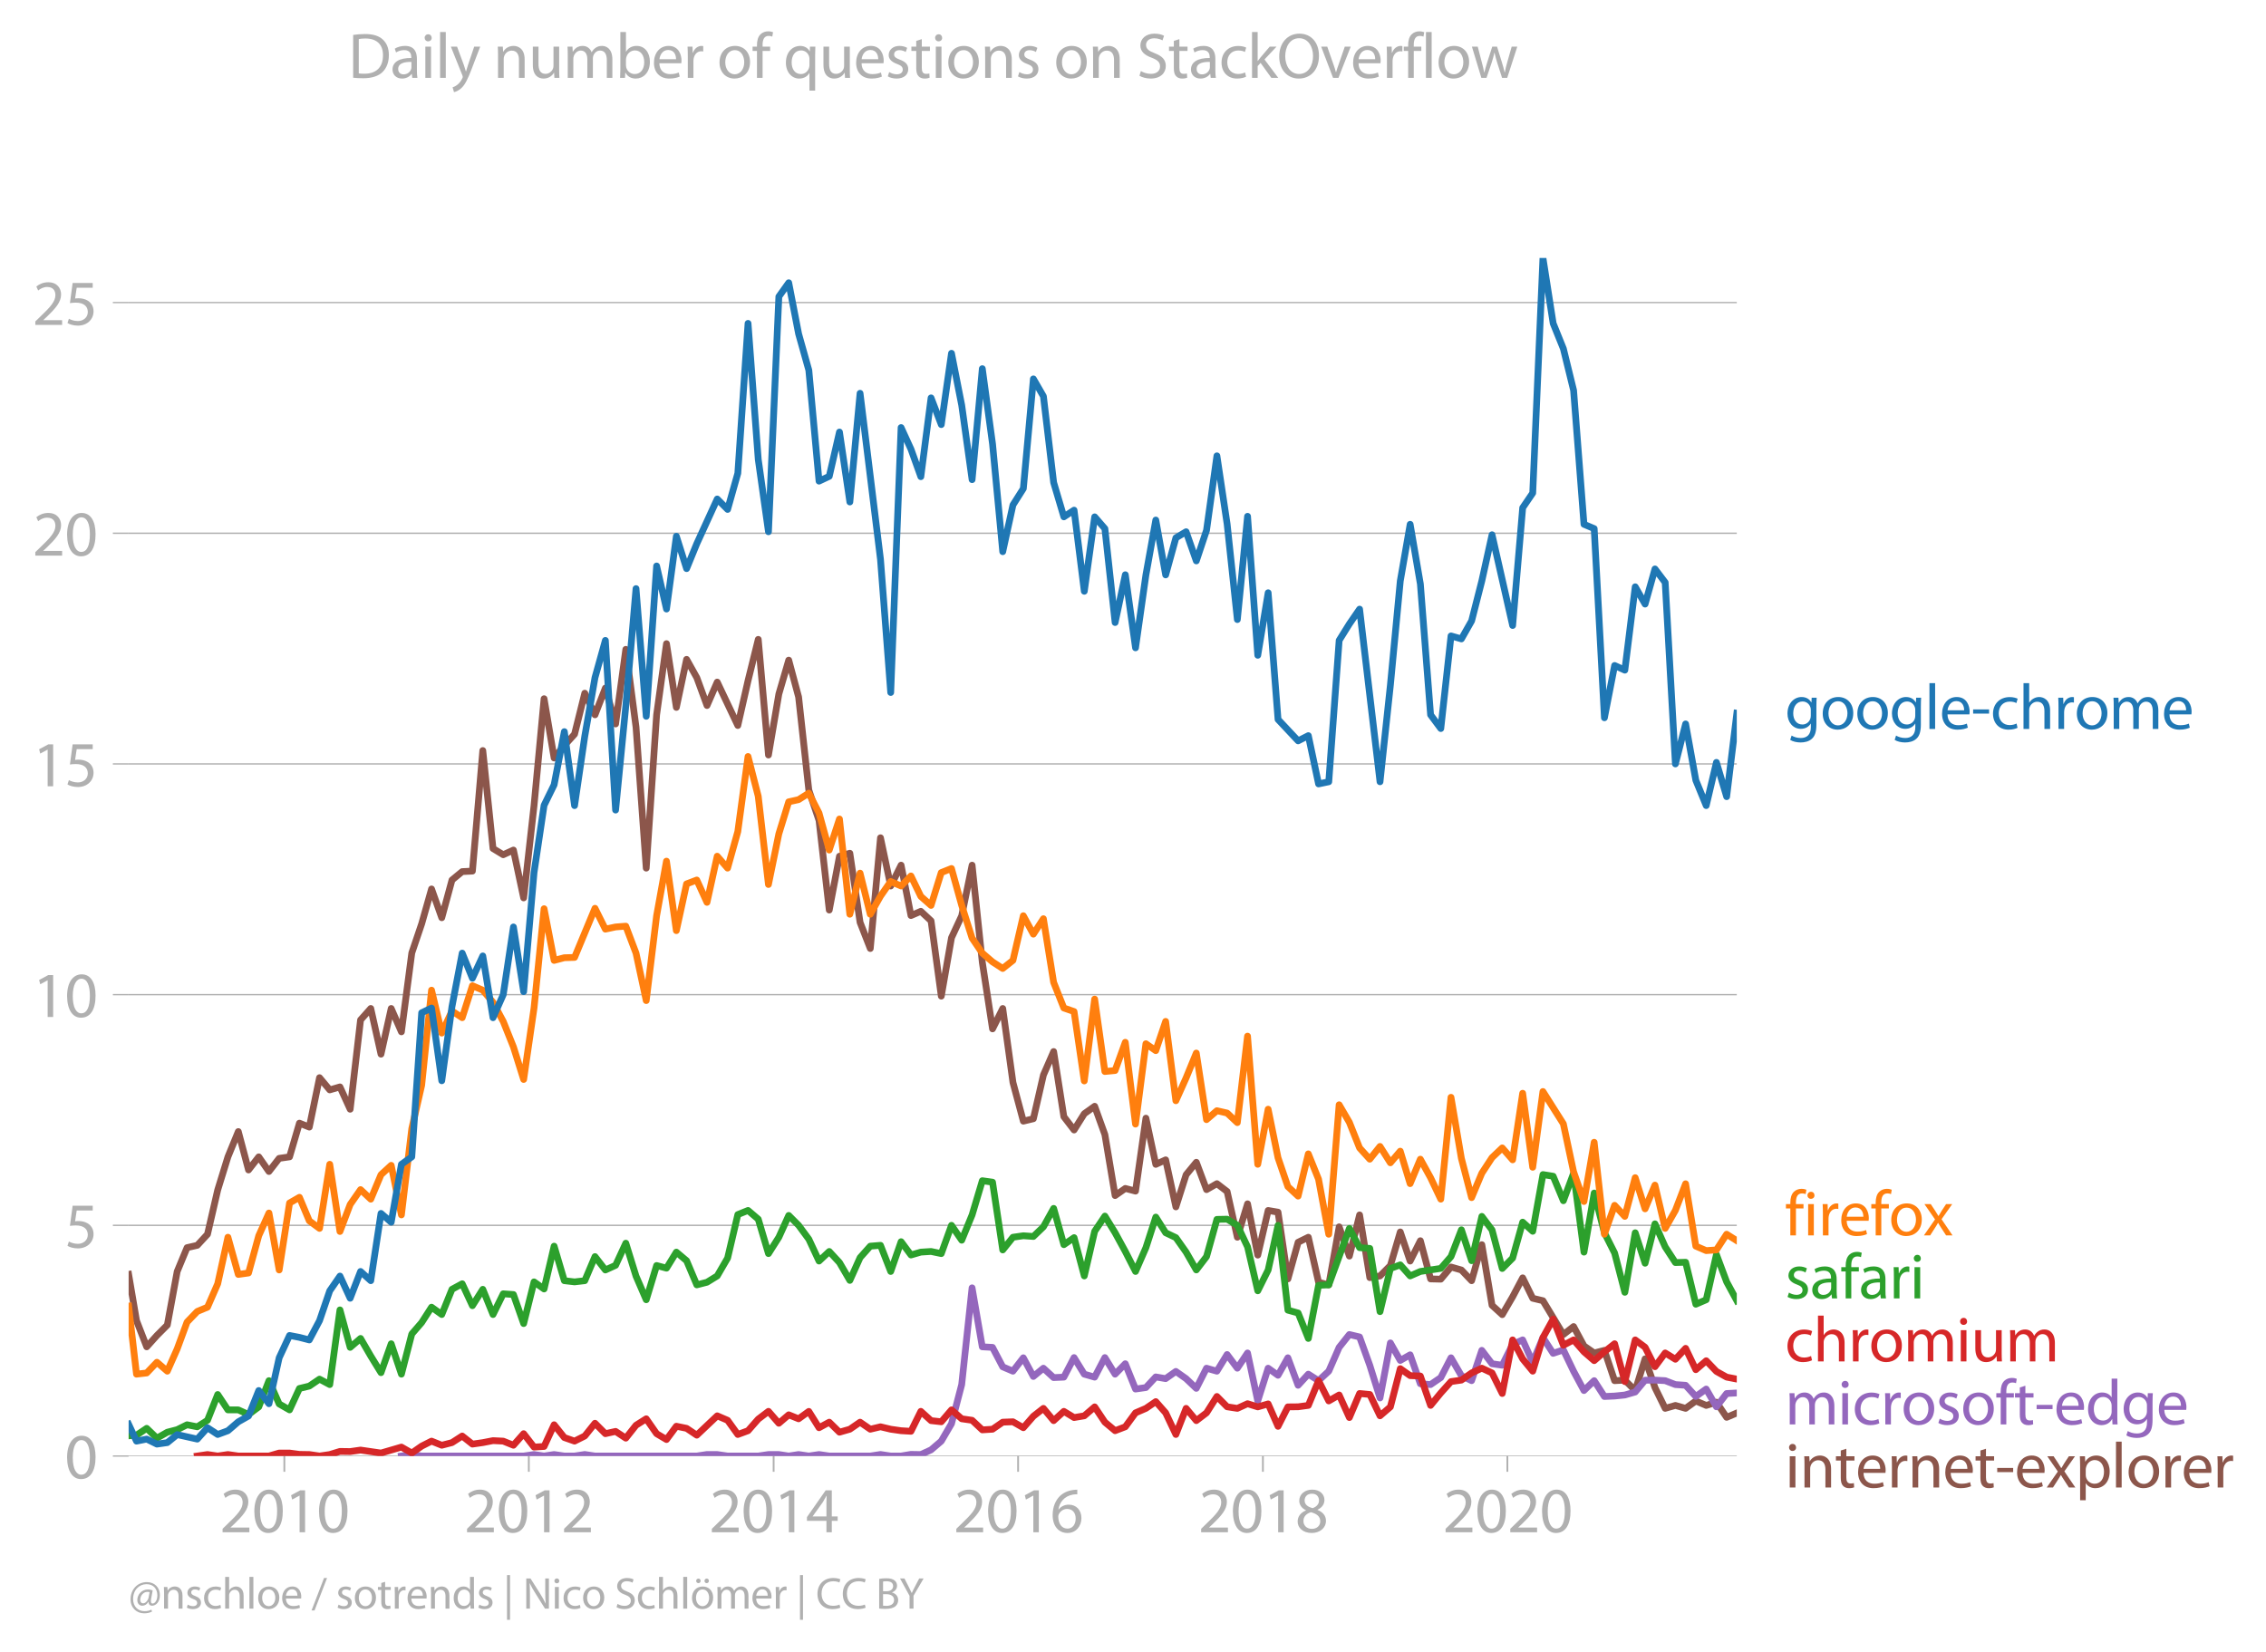 <svg xmlns:xlink="http://www.w3.org/1999/xlink" width="670.939" height="489.243" viewBox="0 0 503.205 366.932" xmlns="http://www.w3.org/2000/svg"><defs><style>*{stroke-linejoin:round;stroke-linecap:butt}</style></defs><g id="figure_1"><path d="M0 366.932h503.205V0H0v366.932z" style="fill:none" id="patch_1"/><g id="axes_1"><path d="M28.563 323.405h357.12V57.293H28.563v266.112z" style="fill:none" id="patch_2"/><g id="matplotlib.axis_1"><g id="xtick_1"><g id="line2d_1"><defs><path id="m507146232b" d="M0 0v3.5" style="stroke:#b0b0b0;stroke-width:.4"/></defs><use xlink:href="#m507146232b" x="63.145" y="323.405" style="fill:#b0b0b0;stroke:#b0b0b0;stroke-width:.4"/></g><g style="fill:#b0b0b0" transform="matrix(.14 0 0 -.14 48.782 340.345)" id="text_1"><defs><path id="MyriadPro-Regular-32" d="M2944 0v467H1075v13l333 307c877 845 1434 1466 1434 2234 0 595-378 1209-1274 1209-480 0-890-179-1178-422l180-397c192 160 505 352 883 352 621 0 825-390 825-813-6-627-486-1164-1548-2176L288 346V0h2656z" transform="scale(.016)"/><path id="MyriadPro-Regular-30" d="M1677 4230c-845 0-1447-768-1447-2163C243 691 794-70 1606-70c922 0 1447 780 1447 2195 0 1325-499 2105-1376 2105zm-32-435c582 0 845-672 845-1696 0-1062-276-1734-852-1734-512 0-844 614-844 1696 0 1133 358 1734 851 1734z" transform="scale(.016)"/><path id="MyriadPro-Regular-31" d="M1510 0h544v4160h-480l-908-486 108-429 724 390h12V0z" transform="scale(.016)"/></defs><use xlink:href="#MyriadPro-Regular-32"/><use xlink:href="#MyriadPro-Regular-30" x="51.3"/><use xlink:href="#MyriadPro-Regular-31" x="102.6"/><use xlink:href="#MyriadPro-Regular-30" x="153.9"/></g></g><g id="xtick_2"><use xlink:href="#m507146232b" x="117.434" y="323.405" style="fill:#b0b0b0;stroke:#b0b0b0;stroke-width:.4" id="line2d_2"/><g style="fill:#b0b0b0" transform="matrix(.14 0 0 -.14 103.071 340.345)" id="text_2"><use xlink:href="#MyriadPro-Regular-32"/><use xlink:href="#MyriadPro-Regular-30" x="51.3"/><use xlink:href="#MyriadPro-Regular-31" x="102.6"/><use xlink:href="#MyriadPro-Regular-32" x="153.9"/></g></g><g id="xtick_3"><use xlink:href="#m507146232b" x="171.798" y="323.405" style="fill:#b0b0b0;stroke:#b0b0b0;stroke-width:.4" id="line2d_3"/><g style="fill:#b0b0b0" transform="matrix(.14 0 0 -.14 157.435 340.345)" id="text_3"><defs><path id="MyriadPro-Regular-34" d="M2560 0v1133h582v441h-582v2586h-608L96 1504v-371h1933V0h531zM666 1574v13l1017 1415c115 192 218 371 346 614h19c-13-218-19-435-19-653V1574H666z" transform="scale(.016)"/></defs><use xlink:href="#MyriadPro-Regular-32"/><use xlink:href="#MyriadPro-Regular-30" x="51.3"/><use xlink:href="#MyriadPro-Regular-31" x="102.6"/><use xlink:href="#MyriadPro-Regular-34" x="153.9"/></g></g><g id="xtick_4"><use xlink:href="#m507146232b" x="226.087" y="323.405" style="fill:#b0b0b0;stroke:#b0b0b0;stroke-width:.4" id="line2d_4"/><g style="fill:#b0b0b0" transform="matrix(.14 0 0 -.14 211.724 340.345)" id="text_4"><defs><path id="MyriadPro-Regular-36" d="M2662 4224c-102 0-243-6-409-32-525-64-986-275-1331-614-410-410-704-1056-704-1876C218 621 800-70 1690-70c864 0 1382 704 1382 1465 0 813-518 1344-1254 1344-461 0-807-217-1005-480h-19c96 685 563 1331 1446 1479 160 25 307 32 422 25v461zM1690 365c-589 0-903 505-916 1190 0 103 26 186 64 250 154 301 468 512 807 512 518 0 857-359 857-954s-326-998-806-998h-6z" transform="scale(.016)"/></defs><use xlink:href="#MyriadPro-Regular-32"/><use xlink:href="#MyriadPro-Regular-30" x="51.3"/><use xlink:href="#MyriadPro-Regular-31" x="102.6"/><use xlink:href="#MyriadPro-Regular-36" x="153.9"/></g></g><g id="xtick_5"><use xlink:href="#m507146232b" x="280.451" y="323.405" style="fill:#b0b0b0;stroke:#b0b0b0;stroke-width:.4" id="line2d_5"/><g style="fill:#b0b0b0" transform="matrix(.14 0 0 -.14 266.088 340.345)" id="text_5"><defs><path id="MyriadPro-Regular-38" d="M1062 2170c-512-218-825-589-825-1114C237 448 762-70 1632-70c794 0 1414 486 1414 1209 0 506-320 871-838 1075v20c512 243 685 620 685 972 0 519-403 1024-1210 1024-729 0-1286-448-1286-1107 0-358 198-717 659-934l6-19zm583-1831c-531 0-851 371-832 794 0 397 262 717 749 857 563-160 915-403 915-908 0-423-327-743-832-743zm6 3488c506 0 704-345 704-678 0-378-275-634-633-755-480 128-794 352-794 768 0 358 256 665 723 665z" transform="scale(.016)"/></defs><use xlink:href="#MyriadPro-Regular-32"/><use xlink:href="#MyriadPro-Regular-30" x="51.3"/><use xlink:href="#MyriadPro-Regular-31" x="102.6"/><use xlink:href="#MyriadPro-Regular-38" x="153.9"/></g></g><g id="xtick_6"><use xlink:href="#m507146232b" x="334.74" y="323.405" style="fill:#b0b0b0;stroke:#b0b0b0;stroke-width:.4" id="line2d_6"/><g style="fill:#b0b0b0" transform="matrix(.14 0 0 -.14 320.377 340.345)" id="text_6"><use xlink:href="#MyriadPro-Regular-32"/><use xlink:href="#MyriadPro-Regular-30" x="51.3"/><use xlink:href="#MyriadPro-Regular-32" x="102.6"/><use xlink:href="#MyriadPro-Regular-30" x="153.9"/></g></g></g><g id="matplotlib.axis_2"><g id="ytick_1"><path d="M28.563 323.405h357.12" clip-path="url(#p3c1f9b99d2)" style="fill:none;stroke:#b0b0b0;stroke-width:.3;stroke-linecap:square" id="line2d_7"/><g id="line2d_8"><defs><path id="m8c07fddbd5" d="M0 0h-3.5" style="stroke:#b0b0b0;stroke-width:.3"/></defs><use xlink:href="#m8c07fddbd5" x="28.563" y="323.405" style="fill:#b0b0b0;stroke:#b0b0b0;stroke-width:.3"/></g><use xlink:href="#MyriadPro-Regular-30" style="fill:#b0b0b0" transform="matrix(.14 0 0 -.14 14.382 328.375)" id="text_7"/></g><g id="ytick_2"><path d="M28.563 272.164h357.12" clip-path="url(#p3c1f9b99d2)" style="fill:none;stroke:#b0b0b0;stroke-width:.3;stroke-linecap:square" id="line2d_9"/><use xlink:href="#m8c07fddbd5" x="28.563" y="272.164" style="fill:#b0b0b0;stroke:#b0b0b0;stroke-width:.3" id="line2d_10"/><g style="fill:#b0b0b0" transform="matrix(.14 0 0 -.14 14.382 277.134)" id="text_8"><defs><path id="MyriadPro-Regular-35" d="M2771 4160H781L512 2163c154 19 339 45 576 45 832 0 1190-384 1197-922 0-556-455-902-986-902-377 0-717 128-889 230L269 186C467 58 851-70 1306-70c902 0 1548 608 1548 1420 0 525-268 884-595 1069-256 154-576 224-896 224-153 0-243-13-339-25l160 1068h1587v474z" transform="scale(.016)"/></defs><use xlink:href="#MyriadPro-Regular-35"/></g></g><g id="ytick_3"><path d="M28.563 220.923h357.12" clip-path="url(#p3c1f9b99d2)" style="fill:none;stroke:#b0b0b0;stroke-width:.3;stroke-linecap:square" id="line2d_11"/><use xlink:href="#m8c07fddbd5" x="28.563" y="220.923" style="fill:#b0b0b0;stroke:#b0b0b0;stroke-width:.3" id="line2d_12"/><g style="fill:#b0b0b0" transform="matrix(.14 0 0 -.14 7.2 225.893)" id="text_9"><use xlink:href="#MyriadPro-Regular-31"/><use xlink:href="#MyriadPro-Regular-30" x="51.3"/></g></g><g id="ytick_4"><path d="M28.563 169.682h357.12" clip-path="url(#p3c1f9b99d2)" style="fill:none;stroke:#b0b0b0;stroke-width:.3;stroke-linecap:square" id="line2d_13"/><use xlink:href="#m8c07fddbd5" x="28.563" y="169.682" style="fill:#b0b0b0;stroke:#b0b0b0;stroke-width:.3" id="line2d_14"/><g style="fill:#b0b0b0" transform="matrix(.14 0 0 -.14 7.2 174.652)" id="text_10"><use xlink:href="#MyriadPro-Regular-31"/><use xlink:href="#MyriadPro-Regular-35" x="51.3"/></g></g><g id="ytick_5"><path d="M28.563 118.44h357.12" clip-path="url(#p3c1f9b99d2)" style="fill:none;stroke:#b0b0b0;stroke-width:.3;stroke-linecap:square" id="line2d_15"/><use xlink:href="#m8c07fddbd5" x="28.563" y="118.441" style="fill:#b0b0b0;stroke:#b0b0b0;stroke-width:.3" id="line2d_16"/><g style="fill:#b0b0b0" transform="matrix(.14 0 0 -.14 7.2 123.41)" id="text_11"><use xlink:href="#MyriadPro-Regular-32"/><use xlink:href="#MyriadPro-Regular-30" x="51.3"/></g></g><g id="ytick_6"><path d="M28.563 67.2h357.12" clip-path="url(#p3c1f9b99d2)" style="fill:none;stroke:#b0b0b0;stroke-width:.3;stroke-linecap:square" id="line2d_17"/><use xlink:href="#m8c07fddbd5" x="28.563" y="67.2" style="fill:#b0b0b0;stroke:#b0b0b0;stroke-width:.3" id="line2d_18"/><g style="fill:#b0b0b0" transform="matrix(.14 0 0 -.14 7.2 72.17)" id="text_12"><use xlink:href="#MyriadPro-Regular-32"/><use xlink:href="#MyriadPro-Regular-35" x="51.3"/></g></g></g><path d="m28.563 283.053 1.75 10.269 2.266 5.829 2.268-2.523 2.306-2.315 2.194-11.9 2.192-5.29 2.27-.518 2.268-2.457 2.268-9.84 2.269-7.351 2.305-5.62 2.268 8.53 2.27-2.91 2.267 3.25 2.268-2.92 2.305-.33 2.194-7.485 2.193.873 2.27-10.975 2.268 2.71 2.268-.66 2.268 4.958 2.306-19.835 2.268-2.546 2.27 10.15 2.266-10.15 2.269 5.19 2.305-17.52 2.194-6.482 2.192-7.734 2.27 6.392 2.268-8.375 2.269-1.874 2.268-.11 2.305-26.777 2.269 21.763 2.27 1.378 2.266-1.036 2.268 10.623 2.306-20.497 2.23-23.745 2.23 13.167 2.27-2.777 2.268-2.513 2.269-9.102 2.268 4.804 2.305-5.95 2.269 7.978 2.27-16.573 2.266 17.256 2.268 31.34 2.306-34.05 2.194-15.81 2.192 14.157 2.27-10.667 2.268 4.055 2.268 6.193 2.269-5.201 4.573 9.642 2.27-9.973 2.267-9.157 2.268 25.686 2.306-13.554 2.193-7.52 2.193 8.181 2.27 20.684 2.268 6.755 2.268 19.89 2.268-11.956 2.306-.66 2.268 15.35 2.27 5.807 2.267-24.596 2.268 10.711 2.305-4.628 2.194 11.193 2.192-.945 2.27 2.116 2.269 16.728 2.268-12.97 2.268-4.882 2.305-11.24 2.269 21.587 2.27 14.777 2.266-4.529 2.269 16.43 2.305 8.596 2.231-.536 2.23-9.712 2.27-5.213 2.268 14.47 2.268 2.952 2.268-3.614 2.306-1.653 2.268 6.292 2.27 13.543 2.266-1.587 2.269.596 2.305-16.2 2.194 10.26 2.192-1.003 2.27 10.447 2.268-7.14 2.269-2.767 2.268 6.072 2.305-1.322 2.268 1.74 2.27 10.16 2.267-7.426 2.268 11.394 2.306-9.918 2.194.378 2.192 14.83 2.27-8.144 2.268-1.113 2.268 9.995 2.268.584 2.306-12.893 2.268 6.501 2.27-9.146 2.267 13.929 2.268-.375 2.305-2.314 2.194-7.462 2.193 6.47 2.27-4.518 2.268 8.485 2.268.055 2.268-2.7 2.306.662 2.268 2.38 2.27-8 2.266 13.466 2.269 2.071 2.305-3.967 2.231-4.206 2.23 4.537 2.27.54 4.536 7.515 2.268-1.774 2.306 4.298 2.268 1.575 2.27-.584 2.266 6.733 2.269-.12 2.305 2.313 2.194-7.048 2.192 6.387 2.27 4.617 2.268-.65 2.269.65 2.268-1.642 2.305.992 2.269-.716 2.27 3.36 2.266-.969h0" clip-path="url(#p3c1f9b99d2)" style="fill:none;stroke:#8c564b;stroke-width:1.5;stroke-linecap:square" id="line2d_19"/><path d="m89.137 323.405 2.305-.33 2.194.33h22.645l2.306-.33 2.23.33 2.23-.33 2.27.33h2.268l2.269-.341 2.268.341h22.608l2.268-.341 2.269.01 2.305.331h6.805l2.268-.33h2.306l2.193.33 2.193-.33 2.27.33 2.268-.33 2.268.33h9.112l2.267-.341 2.268.341h2.305l2.194-.366 2.192.036 2.27-1.036 2.269-1.94 2.268-3.868 2.268-8.694 2.305-21.488 2.269 13.102 2.27.121 2.266 4.32 2.269.97 2.305-2.976 2.231 4.15 2.23-1.836 2.27 2.083 2.268-.099 2.268-4.342 2.268 3.68 2.306.662 2.268-4.342 2.27 3.68 2.266-2.313 2.269 5.62 2.305-.33 2.194-2.362 2.192.378 2.27-1.598 2.268 1.598 2.269 2.16 2.268-4.475 2.305.662 2.268-3.703 2.27 3.041 2.267-3.383 2.268 10.656 2.306-7.273 2.194 1.57 2.192-3.884 2.27 6.105 2.268-2.468 2.268 1.443 2.268-2.104 2.306-5.29 2.268-2.854 2.27.54 2.267 6.292 2.268 7.262 2.305-12.232 2.194 3.897 2.193-1.252 2.27 6.425 2.268.187 2.268-1.554 2.268-4.397 2.306 3.967 2.268 1.113 2.27-6.733 2.266 2.976 2.269.33 2.305-4.628 2.231-1.003 2.23 4.97 2.27-5.477 2.268 3.494 2.268-.76 2.268 4.727 2.306 4.297 2.268-2.193 2.27 3.516 2.266-.1 2.269-.231 2.305-.661 2.194-2.621 2.192-.024 2.27.121 2.268.87 2.269.155 2.268 2.49 2.305-1.652 2.269 3.945 2.27-2.954 2.266-.12h0" clip-path="url(#p3c1f9b99d2)" style="fill:none;stroke:#9467bd;stroke-width:1.5;stroke-linecap:square" id="line2d_20"/><path d="m43.809 323.405 2.268-.33 2.268.33 2.269-.33 2.305.33h6.805l2.268-.661h2.305l2.194.295 2.193.036 2.27.33 2.268-.33 2.268-.695 2.268.033 2.306-.33 4.538.66 4.535-1.321 2.305 1.322 2.194-1.535 2.192-1.11 2.27.915 2.268-.584 2.269-1.466 2.268 1.796 2.305-.33 2.269-.44 2.27.11 2.266.914 2.268-2.568 2.306 2.976 2.23-.137 2.23-4.822 2.27 2.843 2.268.793 2.269-1.135 2.268-2.832 2.305 2.314 2.269-.507 2.27 1.5 2.266-2.866 2.268-1.433 2.306 3.306 2.194 1.299 2.192-2.952 2.27.463 2.268 1.52 4.537-4.297 2.305.992 2.268 3.152 2.27-.838 2.267-2.578 2.268-1.72 2.306 2.645 2.193-1.877 2.193.885 2.27-1.641 2.268 3.625 2.268-1.234 2.268 2.226 2.306-.661 2.268-1.565 2.27 1.565 2.267-.54 2.268.54 2.305.33 2.194.13 2.192-4.428 2.27 2.061 2.269.254 2.268-2.645 2.268 1.983 2.305.331 2.269 2.127 2.27-.143 2.266-1.565 2.269-.088 2.305 1.322 2.231-2.554 2.23-1.744 2.27 2.722 2.268-2.06 2.268 1.377 2.268-.386 2.306-1.983 2.268 3.394 2.27 1.895 2.266-.87 2.269-3.097 2.305-.992 2.194-1.5 2.192 2.492 2.27 4.805 2.268-5.797 2.269 2.722 2.268-1.73 2.305-3.636 2.268 2.292 2.27.352 2.267-1.036 2.268.706 2.306-.661 2.194 4.982 2.192-4.321 2.27-.022 2.268-.309 2.268-5.499 2.268 4.507 2.306-1.322 2.268 5.014 2.27-5.345 2.267.22 2.268 4.74 2.305-1.984 2.194-8.49 2.193 1.547 2.27.089 2.268 6.523 2.268-2.766 2.268-2.523 2.306-.33 2.268-1.588 2.27-1.058 2.266 1.058 2.269 4.562 2.305-11.9 2.231 4.229 2.23 2.713 2.27-7.46 2.268-4.11 2.268 5.817 2.268-1.19 2.306 2.645 2.268 1.961 2.27-1.961 2.266-1.796 2.269 8.408 2.305-9.257 2.194 1.63 2.192 4.32 2.27-3.052 2.268 1.4 2.269-2.424 2.268 4.738 2.305-1.983 2.269 2.369 2.27 1.267 2.266.44h0" clip-path="url(#p3c1f9b99d2)" style="fill:none;stroke:#d62728;stroke-width:1.5;stroke-linecap:square" id="line2d_21"/><g style="fill:#1f77b4" transform="matrix(.14 0 0 -.14 396.397 161.915)" id="text_13"><defs><path id="MyriadPro-Regular-67" d="M3110 2246c0 378 13 628 26 852h-493l-25-468h-13c-135 256-429 538-967 538-710 0-1395-595-1395-1645C243 666 794 13 1562 13c480 0 812 230 985 518h13V186c0-781-422-1082-998-1082-384 0-704 115-909 243l-141-429c250-166 659-256 1030-256 391 0 826 90 1127 372 301 268 441 704 441 1414v1798zm-556-928c0-96-13-204-45-300-122-359-435-576-781-576-608 0-915 505-915 1113 0 717 384 1171 921 1171 410 0 685-268 788-595 25-77 32-160 32-256v-557z" transform="scale(.016)"/><path id="MyriadPro-Regular-6f" d="M1779 3168c-857 0-1536-608-1536-1645C243 544 890-70 1728-70c749 0 1542 499 1542 1644 0 948-601 1594-1491 1594zm-13-422c666 0 928-666 928-1191 0-697-403-1203-940-1203-551 0-941 512-941 1190 0 589 288 1204 953 1204z" transform="scale(.016)"/><path id="MyriadPro-Regular-6c" d="M467 0h563v4544H467V0z" transform="scale(.016)"/><path id="MyriadPro-Regular-65" d="M2957 1446c6 58 19 148 19 263 0 569-269 1459-1280 1459-902 0-1453-736-1453-1670C243 563 813-70 1766-70c493 0 832 108 1031 198l-96 403c-211-89-455-160-858-160-563 0-1049 314-1062 1075h2176zM787 1850c45 390 295 915 864 915 634 0 787-557 781-915H787z" transform="scale(.016)"/><path id="MyriadPro-Regular-2d" d="M192 1939v-416h1581v416H192z" transform="scale(.016)"/><path id="MyriadPro-Regular-63" d="M2579 538c-160-71-371-154-691-154-614 0-1075 442-1075 1158 0 647 384 1172 1094 1172 307 0 519-71 653-148l128 436c-154 76-448 160-781 160-1011 0-1664-692-1664-1645C243 570 851-70 1786-70c416 0 742 108 889 185l-96 423z" transform="scale(.016)"/><path id="MyriadPro-Regular-68" d="M467 0h563v1869c0 109 7 192 39 269 102 307 390 563 755 563 531 0 717-423 717-922V0h563v1843c0 1069-666 1325-1082 1325-211 0-409-64-576-160-172-96-313-237-403-397h-13v1933H467V0z" transform="scale(.016)"/><path id="MyriadPro-Regular-72" d="M467 0h557v1651c0 96 13 186 26 263 76 422 358 723 755 723 77 0 134-7 192-19v531c-51 13-96 19-160 19-378 0-717-262-858-678h-25l-20 608H442c19-288 25-602 25-967V0z" transform="scale(.016)"/><path id="MyriadPro-Regular-6d" d="M467 0h551v1869c0 96 12 192 44 275 90 282 346 563 698 563 429 0 646-358 646-851V0h551v1914c0 102 19 204 45 281 96 275 345 512 665 512 455 0 672-358 672-953V0h551v1824c0 1075-608 1344-1018 1344-294 0-499-77-685-218-128-96-249-230-345-403h-13c-135 365-455 621-877 621-512 0-800-275-973-570h-19l-26 500H442c19-256 25-519 25-839V0z" transform="scale(.016)"/></defs><use xlink:href="#MyriadPro-Regular-67"/><use xlink:href="#MyriadPro-Regular-6f" x="55.9"/><use xlink:href="#MyriadPro-Regular-6f" x="110.8"/><use xlink:href="#MyriadPro-Regular-67" x="165.7"/><use xlink:href="#MyriadPro-Regular-6c" x="221.6"/><use xlink:href="#MyriadPro-Regular-65" x="245.2"/><use xlink:href="#MyriadPro-Regular-2d" x="295.3"/><use xlink:href="#MyriadPro-Regular-63" x="326"/><use xlink:href="#MyriadPro-Regular-68" x="370.8"/><use xlink:href="#MyriadPro-Regular-72" x="426.3"/><use xlink:href="#MyriadPro-Regular-6f" x="459"/><use xlink:href="#MyriadPro-Regular-6d" x="513.9"/><use xlink:href="#MyriadPro-Regular-65" x="597.3"/></g><g style="fill:#ff7f0e" transform="matrix(.14 0 0 -.14 396.397 274.394)" id="text_14"><defs><path id="MyriadPro-Regular-66" d="M1082 0v2669h748v429h-748v166c0 474 121 896 601 896 160 0 275-32 359-70l76 435c-108 45-281 89-480 89-262 0-544-83-755-288-262-249-358-646-358-1081v-147H90v-429h435V0h557z" transform="scale(.016)"/><path id="MyriadPro-Regular-69" d="M1030 0v3098H467V0h563zM749 4320c-205 0-352-154-352-352 0-192 141-346 339-346 224 0 365 154 358 346 0 198-134 352-345 352z" transform="scale(.016)"/><path id="MyriadPro-Regular-78" d="m102 3098 1050-1517L51 0h621l448 698c115 185 224 345 326 537h13c109-185 211-358 333-537L2246 0h640L1798 1600l1056 1498h-608l-435-660c-102-166-205-326-307-512h-19c-103 173-199 333-314 506l-441 666H102z" transform="scale(.016)"/></defs><use xlink:href="#MyriadPro-Regular-66"/><use xlink:href="#MyriadPro-Regular-69" x="29.2"/><use xlink:href="#MyriadPro-Regular-72" x="52.6"/><use xlink:href="#MyriadPro-Regular-65" x="85.3"/><use xlink:href="#MyriadPro-Regular-66" x="135.4"/><use xlink:href="#MyriadPro-Regular-6f" x="164.6"/><use xlink:href="#MyriadPro-Regular-78" x="219.5"/></g><g style="fill:#2ca02c" transform="matrix(.14 0 0 -.14 396.397 288.394)" id="text_15"><defs><path id="MyriadPro-Regular-73" d="M250 147C467 19 781-70 1120-70c736 0 1158 390 1158 934 0 461-275 730-812 934-404 154-589 269-589 525 0 231 185 423 518 423 288 0 512-103 634-180l141 410c-173 102-448 192-762 192-666 0-1069-410-1069-909 0-371 263-678 819-877 416-153 576-300 576-569 0-256-192-461-601-461-282 0-576 115-743 224L250 147z" transform="scale(.016)"/><path id="MyriadPro-Regular-61" d="M2643 1901c0 621-230 1267-1177 1267-391 0-762-109-1018-275l128-371c218 140 518 230 806 230 634 0 704-461 704-717v-64C890 1978 224 1568 224 819c0-448 320-889 947-889 442 0 775 217 947 460h20l44-390h512c-38 211-51 474-51 742v1159zm-544-858c0-57-13-121-32-179-89-262-345-518-749-518-288 0-531 172-531 537 0 602 698 711 1312 698v-538z" transform="scale(.016)"/></defs><use xlink:href="#MyriadPro-Regular-73"/><use xlink:href="#MyriadPro-Regular-61" x="39.6"/><use xlink:href="#MyriadPro-Regular-66" x="87.8"/><use xlink:href="#MyriadPro-Regular-61" x="117"/><use xlink:href="#MyriadPro-Regular-72" x="165.2"/><use xlink:href="#MyriadPro-Regular-69" x="197.9"/></g><g style="fill:#d62728" transform="matrix(.14 0 0 -.14 396.397 302.394)" id="text_16"><defs><path id="MyriadPro-Regular-75" d="M3059 3098h-563V1197c0-103-19-205-51-288-103-250-365-512-743-512-512 0-691 397-691 985v1716H448V1286C448 198 1030-70 1517-70c550 0 877 326 1024 576h13l32-506h499c-19 243-26 525-26 845v2253z" transform="scale(.016)"/></defs><use xlink:href="#MyriadPro-Regular-63"/><use xlink:href="#MyriadPro-Regular-68" x="44.8"/><use xlink:href="#MyriadPro-Regular-72" x="100.3"/><use xlink:href="#MyriadPro-Regular-6f" x="133"/><use xlink:href="#MyriadPro-Regular-6d" x="187.9"/><use xlink:href="#MyriadPro-Regular-69" x="271.3"/><use xlink:href="#MyriadPro-Regular-75" x="294.7"/><use xlink:href="#MyriadPro-Regular-6d" x="349.8"/></g><g style="fill:#9467bd" transform="matrix(.14 0 0 -.14 396.397 316.393)" id="text_17"><defs><path id="MyriadPro-Regular-74" d="M595 3667v-569H115v-429h480V979c0-365 58-640 218-806C947 19 1158-70 1421-70c217 0 390 38 499 83l-26 422c-83-25-172-38-326-38-314 0-422 217-422 601v1671h806v429h-806v742l-551-173z" transform="scale(.016)"/><path id="MyriadPro-Regular-64" d="M2579 4544V2694h-13c-140 250-460 474-934 474-755 0-1395-634-1389-1664C243 563 819-70 1568-70c506 0 883 262 1056 608h13l25-538h506c-19 211-26 525-26 800v3744h-563zm0-3245c0-89-6-166-25-243-103-422-448-672-826-672-608 0-915 518-915 1146 0 684 345 1196 928 1196 422 0 729-294 813-652 19-71 25-167 25-237v-538z" transform="scale(.016)"/></defs><use xlink:href="#MyriadPro-Regular-6d"/><use xlink:href="#MyriadPro-Regular-69" x="83.4"/><use xlink:href="#MyriadPro-Regular-63" x="106.8"/><use xlink:href="#MyriadPro-Regular-72" x="151.6"/><use xlink:href="#MyriadPro-Regular-6f" x="184.3"/><use xlink:href="#MyriadPro-Regular-73" x="239.2"/><use xlink:href="#MyriadPro-Regular-6f" x="278.8"/><use xlink:href="#MyriadPro-Regular-66" x="333.7"/><use xlink:href="#MyriadPro-Regular-74" x="362.9"/><use xlink:href="#MyriadPro-Regular-2d" x="396"/><use xlink:href="#MyriadPro-Regular-65" x="426.7"/><use xlink:href="#MyriadPro-Regular-64" x="476.8"/><use xlink:href="#MyriadPro-Regular-67" x="533.2"/><use xlink:href="#MyriadPro-Regular-65" x="589.1"/></g><g style="fill:#8c564b" transform="matrix(.14 0 0 -.14 396.397 330.394)" id="text_18"><defs><path id="MyriadPro-Regular-6e" d="M467 0h563v1862c0 96 13 192 39 263 96 313 384 576 755 576 531 0 717-416 717-915V0h563v1850c0 1062-666 1318-1094 1318-512 0-871-288-1024-582h-13l-32 512H442c19-256 25-519 25-839V0z" transform="scale(.016)"/><path id="MyriadPro-Regular-70" d="M467-1267h557V416h13c185-307 544-486 953-486 730 0 1408 550 1408 1664 0 940-563 1574-1312 1574-505 0-870-224-1100-602h-13l-26 532H442c12-295 25-615 25-1012v-3353zm557 3059c0 77 19 160 38 230 109 423 468 698 852 698 595 0 921-531 921-1152 0-710-345-1197-941-1197-403 0-742 269-844 659-13 71-26 148-26 231v531z" transform="scale(.016)"/></defs><use xlink:href="#MyriadPro-Regular-69"/><use xlink:href="#MyriadPro-Regular-6e" x="23.4"/><use xlink:href="#MyriadPro-Regular-74" x="78.9"/><use xlink:href="#MyriadPro-Regular-65" x="112"/><use xlink:href="#MyriadPro-Regular-72" x="162.1"/><use xlink:href="#MyriadPro-Regular-6e" x="194.8"/><use xlink:href="#MyriadPro-Regular-65" x="250.3"/><use xlink:href="#MyriadPro-Regular-74" x="300.4"/><use xlink:href="#MyriadPro-Regular-2d" x="333.5"/><use xlink:href="#MyriadPro-Regular-65" x="364.2"/><use xlink:href="#MyriadPro-Regular-78" x="414.3"/><use xlink:href="#MyriadPro-Regular-70" x="460.6"/><use xlink:href="#MyriadPro-Regular-6c" x="517.5"/><use xlink:href="#MyriadPro-Regular-6f" x="541.1"/><use xlink:href="#MyriadPro-Regular-72" x="596"/><use xlink:href="#MyriadPro-Regular-65" x="628.7"/><use xlink:href="#MyriadPro-Regular-72" x="678.8"/></g><g style="fill:#b0b0b0" transform="matrix(.097 0 0 -.097 28.563 357.303)" id="text_19"><defs><path id="MyriadPro-Regular-40" d="M2867 1632c-70-397-409-870-781-870-281 0-422 204-422 486 0 621 454 1152 1018 1152 147 0 256-26 320-45l-135-723zm384-1773c-262-147-601-224-966-224-947 0-1645 666-1645 1735 0 1299 877 2131 1920 2131 992 0 1549-672 1549-1600 0-743-365-1178-691-1171-212 6-288 230-192 716l217 1159c-166 77-409 134-685 134-889 0-1516-723-1516-1517 0-505 320-806 691-806 384 0 678 186 902 563h26c-19-390 217-563 473-563 602 0 1140 563 1140 1523 0 1069-749 1856-1863 1856-1421 0-2336-1145-2336-2464C275 96 1165-672 2214-672c429 0 788 70 1140 256l-103 275z" transform="scale(.016)"/><path id="MyriadPro-Regular-2f" d="m422-256 1792 4640h-435L-6-256h428z" transform="scale(.016)"/><path id="MyriadPro-Regular-7c" d="M550 4800v-6400h429v6400H550z" transform="scale(.016)"/><path id="MyriadPro-Regular-4e" d="M1011 0v1843c0 717-13 1235-45 1779l20 7c217-467 505-960 806-1440L3162 0h563v4314h-525V2509c0-672 13-1197 64-1773l-13-6c-205 441-454 896-774 1401L1094 4314H486V0h525z" transform="scale(.016)"/><path id="MyriadPro-Regular-53" d="M269 211C499 58 954-70 1370-70c1017 0 1510 582 1510 1248 0 633-371 985-1101 1267-595 230-857 429-857 832 0 294 224 646 812 646 391 0 679-128 820-205l153 455c-192 109-512 211-953 211-839 0-1396-499-1396-1171 0-608 436-973 1140-1223 582-224 812-454 812-857 0-435-332-736-902-736-384 0-749 128-998 281L269 211z" transform="scale(.016)"/><path id="MyriadPro-Regular-f6" d="M1165 3648c185 0 313 154 313 326 0 186-134 327-313 327s-327-147-327-327c0-172 135-326 320-326h7zm1184 0c185 0 313 154 313 326 0 186-134 327-313 327s-320-147-320-327c0-172 128-326 313-326h7zm-570-480c-857 0-1536-608-1536-1645C243 544 890-70 1728-70c749 0 1542 499 1542 1644 0 948-601 1594-1491 1594zm-13-422c666 0 928-666 928-1191 0-697-403-1203-940-1203-551 0-941 512-941 1190 0 589 288 1204 953 1204z" transform="scale(.016)"/><path id="MyriadPro-Regular-43" d="M3386 582c-224-108-570-179-909-179-1050 0-1658 679-1658 1735 0 1132 672 1779 1683 1779 359 0 660-77 871-179l134 454c-147 77-486 192-1024 192-1337 0-2253-915-2253-2266C230 704 1146-70 2362-70c524 0 934 108 1139 211l-115 441z" transform="scale(.016)"/><path id="MyriadPro-Regular-42" d="M486 13c186-26 480-51 864-51 704 0 1191 128 1492 403 217 211 364 493 364 864 0 640-480 979-889 1081v13c454 167 729 531 729 947 0 340-134 596-358 762-269 218-627 314-1184 314-390 0-774-39-1018-90V13zm557 3865c90 20 237 39 493 39 563 0 947-199 947-704 0-416-345-723-934-723h-506v1388zm0-1811h461c608 0 1114-243 1114-832 0-627-532-838-1108-838-198 0-358 6-467 25v1645z" transform="scale(.016)"/><path id="MyriadPro-Regular-59" d="M2010 0v1837l1446 2477h-634l-620-1191c-167-326-314-608-436-889h-12c-135 300-263 563-429 889L717 4314H83l1363-2484V0h564z" transform="scale(.016)"/></defs><use xlink:href="#MyriadPro-Regular-40"/><use xlink:href="#MyriadPro-Regular-6e" x="73.7"/><use xlink:href="#MyriadPro-Regular-73" x="129.2"/><use xlink:href="#MyriadPro-Regular-63" x="168.8"/><use xlink:href="#MyriadPro-Regular-68" x="213.6"/><use xlink:href="#MyriadPro-Regular-6c" x="269.1"/><use xlink:href="#MyriadPro-Regular-6f" x="292.7"/><use xlink:href="#MyriadPro-Regular-65" x="347.6"/><use xlink:href="#MyriadPro-Regular-20" x="397.7"/><use xlink:href="#MyriadPro-Regular-2f" x="418.9"/><use xlink:href="#MyriadPro-Regular-20" x="453.2"/><use xlink:href="#MyriadPro-Regular-73" x="474.4"/><use xlink:href="#MyriadPro-Regular-6f" x="514"/><use xlink:href="#MyriadPro-Regular-74" x="568.9"/><use xlink:href="#MyriadPro-Regular-72" x="602"/><use xlink:href="#MyriadPro-Regular-65" x="634.7"/><use xlink:href="#MyriadPro-Regular-6e" x="684.8"/><use xlink:href="#MyriadPro-Regular-64" x="740.3"/><use xlink:href="#MyriadPro-Regular-73" x="796.7"/><use xlink:href="#MyriadPro-Regular-20" x="836.3"/><use xlink:href="#MyriadPro-Regular-7c" x="857.5"/><use xlink:href="#MyriadPro-Regular-20" x="881.4"/><use xlink:href="#MyriadPro-Regular-4e" x="902.6"/><use xlink:href="#MyriadPro-Regular-69" x="968.4"/><use xlink:href="#MyriadPro-Regular-63" x="991.8"/><use xlink:href="#MyriadPro-Regular-6f" x="1036.6"/><use xlink:href="#MyriadPro-Regular-20" x="1091.5"/><use xlink:href="#MyriadPro-Regular-53" x="1112.7"/><use xlink:href="#MyriadPro-Regular-63" x="1162"/><use xlink:href="#MyriadPro-Regular-68" x="1206.8"/><use xlink:href="#MyriadPro-Regular-6c" x="1262.3"/><use xlink:href="#MyriadPro-Regular-f6" x="1285.9"/><use xlink:href="#MyriadPro-Regular-6d" x="1340.8"/><use xlink:href="#MyriadPro-Regular-65" x="1424.2"/><use xlink:href="#MyriadPro-Regular-72" x="1474.3"/><use xlink:href="#MyriadPro-Regular-20" x="1507"/><use xlink:href="#MyriadPro-Regular-7c" x="1528.2"/><use xlink:href="#MyriadPro-Regular-20" x="1552.1"/><use xlink:href="#MyriadPro-Regular-43" x="1573.3"/><use xlink:href="#MyriadPro-Regular-43" x="1631.3"/><use xlink:href="#MyriadPro-Regular-20" x="1689.3"/><use xlink:href="#MyriadPro-Regular-42" x="1710.5"/><use xlink:href="#MyriadPro-Regular-59" x="1764.7"/></g><g style="fill:#b0b0b0" transform="matrix(.14 0 0 -.14 77.337 17.293)" id="text_20"><defs><path id="MyriadPro-Regular-44" d="M486 13c282-32 615-51 1012-51 838 0 1504 217 1907 620 403 397 621 973 621 1677 0 698-224 1197-608 1549-378 352-948 538-1748 538-441 0-844-39-1184-90V13zm557 3833c147 32 365 58 653 58 1178 0 1754-646 1747-1664 0-1165-646-1830-1837-1830-217 0-422 6-563 32v3404z" transform="scale(.016)"/><path id="MyriadPro-Regular-79" d="M58 3098 1203 243c26-70 39-115 39-147s-20-77-45-134c-128-288-320-506-474-628-166-140-352-230-493-275l141-473c141 25 416 121 691 364 384 333 660 877 1063 1940l845 2208h-596l-614-1818c-77-224-141-461-198-646h-13c-51 185-128 428-199 633L672 3098H58z" transform="scale(.016)"/><path id="MyriadPro-Regular-62" d="M467 800c0-275-13-589-25-800h486l26 512h19c230-410 589-582 1037-582 691 0 1388 550 1388 1657 7 941-537 1581-1305 1581-499 0-858-224-1056-570h-13v1946H467V800zm557 998c0 90 19 167 32 231 115 429 474 691 858 691 601 0 921-531 921-1152 0-710-352-1190-941-1190-409 0-736 268-844 659-13 64-26 134-26 205v556z" transform="scale(.016)"/><path id="MyriadPro-Regular-71" d="M2579-1267h563v3513c0 320 7 589 20 852h-532l-19-468h-13c-153 301-473 538-953 538-653 0-1402-512-1402-1670C243 557 832-70 1555-70c499 0 845 243 1011 550h13v-1747zm0 2528c0-83-19-192-45-269-128-390-441-614-806-614-621 0-915 537-915 1152 0 697 352 1190 934 1190 423 0 723-294 807-640 19-70 25-160 25-237v-582z" transform="scale(.016)"/><path id="MyriadPro-Regular-6b" d="M1024 4544H467V0h557v1165l288 320L2381 0h685L1702 1824l1197 1274h-678l-909-1069c-90-109-198-243-275-352h-13v2867z" transform="scale(.016)"/><path id="MyriadPro-Regular-4f" d="M2234 4384c-1152 0-2004-896-2004-2266C230 813 1030-70 2170-70c1100 0 2003 787 2003 2272 0 1280-762 2182-1939 2182zm-26-454c928 0 1376-896 1376-1754 0-979-499-1792-1382-1792-877 0-1376 826-1376 1747 0 947 460 1799 1382 1799z" transform="scale(.016)"/><path id="MyriadPro-Regular-76" d="M83 3098 1261 0h537l1216 3098h-588l-602-1741c-102-282-192-538-262-794h-20c-64 256-147 512-249 794L685 3098H83z" transform="scale(.016)"/><path id="MyriadPro-Regular-77" d="M115 3098 1050 0h512l499 1472c109 333 205 653 281 1024h13c77-365 167-672 275-1018L3104 0h512l998 3098h-556l-442-1556c-102-364-186-691-237-1004h-19c-70 313-160 640-275 1011l-480 1549h-474l-505-1575c-103-339-205-672-276-985h-19c-57 320-141 640-230 985L691 3098H115z" transform="scale(.016)"/></defs><use xlink:href="#MyriadPro-Regular-44"/><use xlink:href="#MyriadPro-Regular-61" x="66.6"/><use xlink:href="#MyriadPro-Regular-69" x="114.8"/><use xlink:href="#MyriadPro-Regular-6c" x="138.2"/><use xlink:href="#MyriadPro-Regular-79" x="161.8"/><use xlink:href="#MyriadPro-Regular-20" x="208.9"/><use xlink:href="#MyriadPro-Regular-6e" x="230.1"/><use xlink:href="#MyriadPro-Regular-75" x="285.6"/><use xlink:href="#MyriadPro-Regular-6d" x="340.7"/><use xlink:href="#MyriadPro-Regular-62" x="424.1"/><use xlink:href="#MyriadPro-Regular-65" x="481"/><use xlink:href="#MyriadPro-Regular-72" x="531.1"/><use xlink:href="#MyriadPro-Regular-20" x="563.8"/><use xlink:href="#MyriadPro-Regular-6f" x="585"/><use xlink:href="#MyriadPro-Regular-66" x="639.9"/><use xlink:href="#MyriadPro-Regular-20" x="669.1"/><use xlink:href="#MyriadPro-Regular-71" x="690.3"/><use xlink:href="#MyriadPro-Regular-75" x="746.6"/><use xlink:href="#MyriadPro-Regular-65" x="801.7"/><use xlink:href="#MyriadPro-Regular-73" x="851.8"/><use xlink:href="#MyriadPro-Regular-74" x="891.4"/><use xlink:href="#MyriadPro-Regular-69" x="924.5"/><use xlink:href="#MyriadPro-Regular-6f" x="947.9"/><use xlink:href="#MyriadPro-Regular-6e" x="1002.8"/><use xlink:href="#MyriadPro-Regular-73" x="1058.3"/><use xlink:href="#MyriadPro-Regular-20" x="1097.9"/><use xlink:href="#MyriadPro-Regular-6f" x="1119.1"/><use xlink:href="#MyriadPro-Regular-6e" x="1174"/><use xlink:href="#MyriadPro-Regular-20" x="1229.5"/><use xlink:href="#MyriadPro-Regular-53" x="1250.7"/><use xlink:href="#MyriadPro-Regular-74" x="1300"/><use xlink:href="#MyriadPro-Regular-61" x="1333.1"/><use xlink:href="#MyriadPro-Regular-63" x="1381.3"/><use xlink:href="#MyriadPro-Regular-6b" x="1426.1"/><use xlink:href="#MyriadPro-Regular-4f" x="1473"/><use xlink:href="#MyriadPro-Regular-76" x="1541.9"/><use xlink:href="#MyriadPro-Regular-65" x="1590"/><use xlink:href="#MyriadPro-Regular-72" x="1640.1"/><use xlink:href="#MyriadPro-Regular-66" x="1672.8"/><use xlink:href="#MyriadPro-Regular-6c" x="1702"/><use xlink:href="#MyriadPro-Regular-6f" x="1725.6"/><use xlink:href="#MyriadPro-Regular-77" x="1780.5"/></g><path d="m28.563 318.922 1.75-.145 2.266-1.52 2.268 2.181 2.306-1.322 2.194-.567 2.192-1.086 2.27.452 2.268-1.444 2.268-5.73 2.269 3.416h2.305l2.268 1.025 2.27-1.686 2.267-5.83 2.268 5.169 2.305 1.322 2.194-4.758 2.193-.531 2.27-1.543 2.268 1.212 2.268-16.585 2.268 8.32 2.306-1.983 2.268 3.912 2.27 3.691 2.266-6.424 2.269 6.755 2.305-8.926 2.194-2.538 2.192-3.413 2.27 1.631 2.268-5.598 2.269-1.234 2.268 4.87 2.305-3.636 2.269 5.598 2.27-4.606 2.266.165 2.268 6.447 2.306-9.257 2.23 1.574 2.23-9.508 2.27 7.67 2.268.264 2.269-.264 2.268-5.356 2.305 2.976 2.269-1.036 2.27-4.915 2.266 7.306 2.268 5.256 2.306-7.603 2.194.59 2.192-3.565 2.27 1.906 2.268 5.367 2.268-.584 2.269-1.4 2.305-3.967 2.268-9.664 2.27-.915 2.267 1.94 2.268 7.647 2.306-3.636 2.193-4.841 2.193 2.196 2.27 3.075 2.268 4.86 2.268-2.128 2.268 2.458 2.306 3.967 2.268-5.058 2.27-2.546 2.267-.187 2.268 5.807 2.305-6.611 2.194 2.951 2.192-.637 2.27-.144 2.269.474 2.268-6.281 2.268 3.306 2.305-5.62 2.269-7.593 2.27.32 2.266 15.053 2.269-2.821 2.305-.33 2.231.159 2.23-2.143 2.27-4.089 2.268 8.056 2.268-1.565 2.268 8.507 2.306-9.918 2.268-3.372 2.27 3.703 2.266 4.154 2.269 4.441 2.305-5.29 2.194-6.788 2.192 3.483 2.27 1.08 2.268 3.218 2.269 3.956 2.268-2.965 2.305-8.264 2.268-.044 2.27 1.366 2.267 4.783 2.268 9.763 2.306-4.628 2.194-9.918 2.192 18.844 2.27.628 2.268 5.653 2.268-11.802 2.268-.1 4.574-12.54 2.27 4.276 2.267.165 2.268 14.05 2.305-9.587 2.194-.803 2.193 2.456 2.27-.992 4.536-.683 2.268-2.623 2.306-5.95 2.268 6.865 2.27-9.84 2.266 3.008 2.269 8.562 2.305-2.314 2.231-7.98 2.23 2.03 2.27-12.596 2.268.364 2.268 5.443 2.268-6.105 2.306 17.522 2.268-13.125 2.27 8.827 2.266 4.496 2.269 8.727 2.305-13.223 2.194 6.765 2.192-8.749 2.27 5.114 2.268 3.482 2.269-.066 2.268 9.322 2.305-.992 2.269-10.038 2.27 6.071 2.266 4.177h0" clip-path="url(#p3c1f9b99d2)" style="fill:none;stroke:#2ca02c;stroke-width:1.5;stroke-linecap:square" id="line2d_22"/><path d="m28.563 290.098 1.75 15.125 2.266-.265 2.268-2.38 2.306 1.984 2.194-4.947 2.192-5.963 2.27-2.358 2.268-.948 2.268-5.2 2.269-10.337 2.305 8.264 2.268-.32 2.27-8.275 2.267-5.047 2.268 12.65 2.305-14.876 2.194-1.263 2.193 5.23 2.27 1.675 2.268-14.237 2.268 14.92 2.268-5.994 2.306-3.306 2.268 2.127 2.27-5.433 2.266-2.083 2.269 11.009 2.305-19.174 2.194-9.623 2.192-21.122 2.27 9.532 2.268-4.904 2.269 1.488 2.268-7.108 2.305.992 2.269 2.7 2.27 4.243 2.266 5.664 2.268 7.228 2.306-15.868 2.23-22.058 2.23 11.48 2.27-.596 2.268-.066 4.537-10.91 2.305 4.63 2.269-.486 2.27-.176 2.266 5.984 2.268 10.545 2.306-18.843L148 191.276l2.192 15.432 2.27-10.38 2.268-.86 2.268 4.959 2.269-10.249 2.305 2.645 2.268-8.11 2.27-16.684 2.267 8.827 2.268 19.603 2.306-11.24 2.193-7.119 2.193-.484 2.27-1.444 2.268 4.42 2.268 8.22 2.268-6.898 2.306 21.157 2.268-9.135 2.27 9.135 2.267-4.01 2.268-3.263 2.305.992 2.194-2.22 2.192 4.534 2.27 2.006 2.269-7.295 2.268-.904 2.268 8.177 2.305 7.273 2.269 3.339 2.27 1.95 2.266 1.466 2.269-1.797 2.305-9.917 2.231 4.092 2.23-3.431 2.27 14.127 2.268 5.708 2.268.783 2.268 15.416 2.306-18.182 2.268 16.088 2.27-.22 2.266-6.27 2.269 18.171 2.305-17.852 2.194 1.535 2.192-6.493 2.27 17.62 2.268-5.058 2.269-5.532 2.268 14.788 2.305-1.983 2.268.518 2.27 2.127 2.267-19.208 2.268 28.464 2.306-12.232 2.194 10.78 2.192 6.41 2.27 2.106 2.268-9.378 2.268 5.62 2.268 12.232 2.306-28.762 2.268 3.89 2.27 5.697 2.267 2.502 2.268-2.832 2.305 3.636 2.194-2.585 2.193 7.214 2.27-5.433 2.268 4.11 2.268 4.772 2.268-22.623 2.306 13.554 2.268 8.727 2.27-5.422 2.266-3.46 2.269-2.16 2.305 2.645 2.231-14.785 2.23 16.438 2.27-16.827 4.536 7.174 2.268 10.645 2.306 6.612 2.268-13.158 2.27 20.43 2.266-6.424 2.269 2.458 2.305-8.596 2.194 6.919 2.192-5.266 2.27 9.61 2.268-3.99 2.269-5.917 2.268 13.851 2.305.992 2.269-.154 2.27-3.482 2.266 1.432h0" clip-path="url(#p3c1f9b99d2)" style="fill:none;stroke:#ff7f0e;stroke-width:1.5;stroke-linecap:square" id="line2d_23"/><path d="m28.563 316.36 1.75 3.74 2.266-.453 2.268 1.113 2.306-.33 2.194-1.783 4.462 1 2.268-2.523 2.268 1.499 2.269-.838 2.305-1.983 2.268-1.279 2.27-5.664 2.267 2.931 2.268-10.204 2.305-4.958 2.194.425 2.193.566 2.27-4.275 2.268-6.634 2.268-3.273 2.268 4.926 2.306-5.95 2.268 2.049 2.27-14.943 2.266 1.962 2.269-12.871 2.305-1.653 2.194-32.008 2.192-1.05 2.27 16.154 2.268-16.485 2.269-11.868 2.268 5.587 2.305-4.96 2.269 13.72 2.27-5.124 2.266-15.03 2.268 14.369 2.306-26.447 2.23-14.945 2.23-4.56 2.27-11.802 2.268 16.43 2.269-15.405 2.268-13.025 2.305-8.265 2.269 37.687 2.27-23.141 2.266-26.05 2.268 28.364 2.306-33.39 2.194 9.564 2.192-16.175 2.27 7.196 2.268-5.543 4.537-9.918 2.305 2.314 2.268-8.033 2.27-33.29 2.267 30.216 2.268 16.066 2.306-52.233 2.193-3.07 2.193 11.335 2.27 8.088 2.268 24.64 2.268-1.069 2.268-9.84 2.306 15.537 2.268-24.143 4.537 36.893 2.268 29.566 2.305-58.845 2.194 4.805 2.192 6.104 2.27-17.499 2.269 5.929 2.268-15.835 2.268 11.537 2.305 16.53 2.269-24.651 2.27 16.717 2.266 23.934 2.269-10.38 2.305-3.637 2.231-24.36 2.23 3.864 2.27 19.14 2.268 7.637 2.268-1.487 2.268 18.017 2.306-16.53 2.268 2.612 2.27 20.86 2.266-10.612 2.269 16.232 2.305-16.199 2.194-12.184 2.192 12.184 2.27-8.231 2.268-1.356 2.269 6.48 2.268-6.81 2.305-16.53 2.268 15.141 2.27 21.224 2.267-22.932 2.268 30.866 2.306-13.885 2.194 28.136 4.462 4.758 2.268-1.157 2.268 10.722 2.268-.474 2.306-31.406 2.268-3.647 2.27-3.295 4.535 38.348 2.305-21.488 2.194-23.106 2.193-12.598 2.27 13.257 2.268 29.058 2.268 3.053 2.268-20.574 2.306.662 2.268-4 2.27-8.893 2.266-10.238 4.574 20.155 2.231-26.15 2.23-3.272 2.27-52.222 2.268 14.535 2.268 5.62 2.268 9.256 2.306 29.753 2.268.959 2.27 42.018 2.266-11.615 2.269 1.036 2.305-18.513 2.194 3.837 2.192-7.804 2.27 2.997 2.268 40.31 2.269-8.882 2.268 12.518 2.305 5.62 2.269-9.598 2.27 7.615 2.266-18.546h0" clip-path="url(#p3c1f9b99d2)" style="fill:none;stroke:#1f77b4;stroke-width:1.5;stroke-linecap:square" id="line2d_24"/></g></g><defs><clipPath id="p3c1f9b99d2"><path d="M28.563 57.293h357.12v266.112H28.563z"/></clipPath></defs></svg>